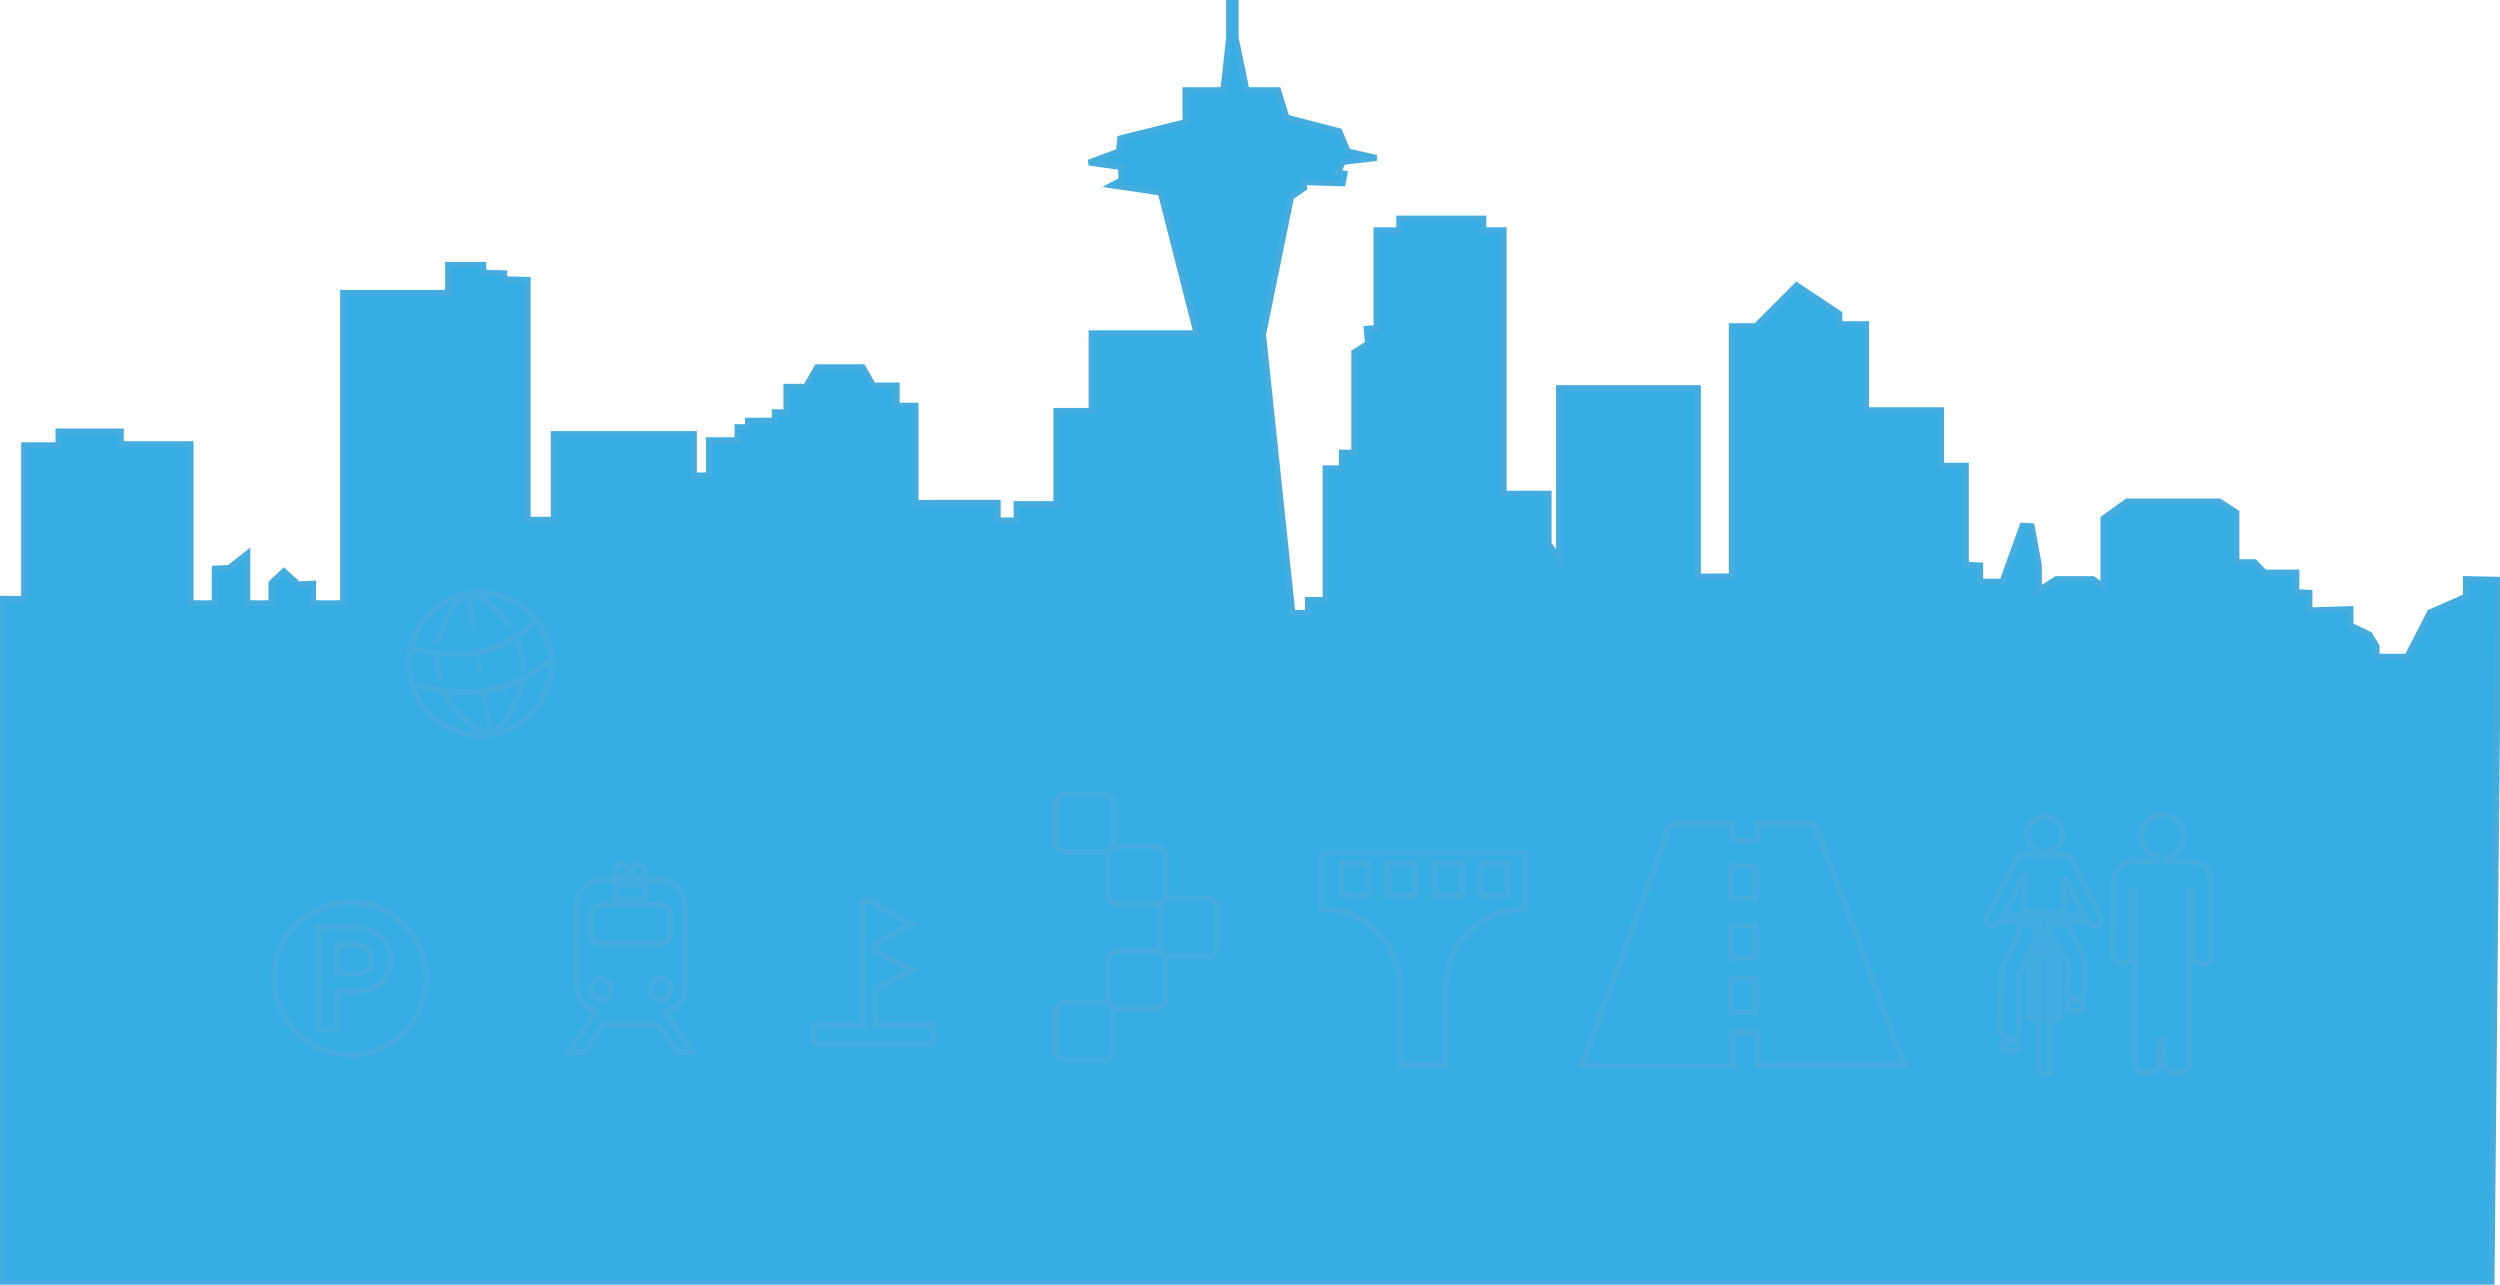 <svg id="Seattle_Background" data-name="Seattle Background" xmlns="http://www.w3.org/2000/svg" viewBox="0 0 838 430.65">
    <defs>
        <style>
            .cls-3 {
                fill: #35ade3;
                stroke: #45ace0;
                stroke-width: 2px;
            }
        </style>
    </defs>
    <title>Background-test1</title>
    <g id="Existing">
        <polygon id="Background" class="cls-3" points="0.5 200.73 8.09 200.73 8.09 149.24 19.61 149.24 19.61 144.64 40.5 144.64 40.5 148.88 63.88 148.88 63.88 202.21 71.97 202.21 71.97 190.62 76.78 190.41 82.9 185.6 82.9 202.21 90.98 202.21 90.98 195.43 95.13 191.5 99.94 195.87 104.97 195.65 104.97 202.21 115.02 202.21 115.02 98.18 150.21 98.18 150.21 88.79 162 88.79 162 91.41 169 91.63 169 93.59 176.87 93.81 176.87 174.23 185.61 174.23 185.61 145.5 232.59 145.5 232.59 159.37 237.62 159.37 237.62 147.57 247.23 147.57 247.23 143.2 250.73 143.2 250.73 141.02 259.69 141.02 259.69 138.18 263.62 138.18 263.62 129.65 270.18 129.65 273.89 123.1 289.19 123.1 292.69 129.22 300.56 129.22 300.56 135.99 306.89 135.99 306.89 168.55 334.43 168.55 334.43 174.45 340.77 174.45 340.77 168.99 354.1 168.99 354.1 137.74 365.9 137.74 365.9 111.73 401.08 111.73 389.06 64.53 372.67 62.13 375.95 60.38 375.73 56.01 365.02 54.48 375.07 50.76 375.51 46.39 397.37 40.93 397.37 30.22 410.04 30.22 412.01 12.74 412.01 0.5 414.19 0.5 414.19 12.74 417.82 30.22 428.4 30.22 431.24 39.4 448.94 43.99 451.78 50.76 461.4 52.95 450.25 54.26 448.28 57.76 450.69 58.19 450.03 61.47 436.92 61.03 437.14 63 432.77 66.06 423.37 112.17 433.2 205.48 438.45 205.48 438.45 201.11 444.35 201.11 444.35 156.97 449.81 156.97 449.81 151.72 453.97 151.72 453.97 118.07 458.56 115.23 458.12 110.2 461.4 109.98 461.4 77.2 469.05 77.2 469.05 73.27 497.24 73.27 497.24 77.2 504.01 77.2 504.01 165.49 519.09 165.49 519.09 182.32 522.59 187.35 522.59 130.09 569.13 130.09 569.13 193.25 580.5 193.25 580.5 109.33 588.58 109.33 602.24 95.67 616.55 105.18 616.55 108.67 625.51 108.67 625.51 137.52 650.65 137.52 650.65 156.1 658.95 156.1 658.95 189.31 663.76 189.53 663.76 195 671.19 195 677.96 176.2 681.02 176.42 683.43 189.53 683.43 197.84 689.33 194.12 701.56 194.12 705.06 196.74 705.06 173.8 712.93 168.12 743.96 168.12 749.64 171.83 749.64 188.44 755.76 188.44 759.04 191.94 769.75 191.94 769.75 198.49 774.12 198.71 774.12 204.61 787.88 204.17 787.88 209.64 794.22 212.7 796.63 216.63 796.63 220.13 806.9 220.13 814.55 205.27 826.57 200.02 826.57 194.12 837.49 194.34 835.15 430.15 0.5 430.15 0.5 200.73" />
        <g id="Parking">
            <path id="_Path_" data-name="&lt;Path&gt;" class="cls-3" d="M119.3,467.62a25.52,25.52,0,1,0,25.52,25.52h0A25.52,25.52,0,0,0,119.3,467.62Zm9.63,27.49c-2.46,1.92-6.14,2.35-10.65,2.35H115v12.84h-6.3V476H119q6.73,0,10.07,2.63a10.15,10.15,0,0,1,3.84,8,10.52,10.52,0,0,1-4,8.48h0Zm-2.44-8.48a4.43,4.43,0,0,1-2.05,3.93c-1.32.79-3.69,0.86-6.52,0.86H115v-9.59h3.84c2.5,0,4.49.07,5.67,0.84a4.88,4.88,0,0,1,2,4h0Z" transform="translate(-1.95 -165.13)" />
        </g>
        <g id="Transit">
            <path id="Combined-Shape" class="cls-3" d="M192.5,517.83h5.32l6.3-9.35h18.39l6.72,9.35h4.59L225,504.1l0.15,0a8.3,8.3,0,0,0,6.44-8.09V468.44a8.3,8.3,0,0,0-8.3-8.3H203.76a8.3,8.3,0,0,0-8.3,8.3V496a8.3,8.3,0,0,0,6.17,8l0.14,0Zm10.84-17.76a3.47,3.47,0,1,1,3.47-3.47A3.47,3.47,0,0,1,203.34,500.07Zm20,0a3.47,3.47,0,1,1,3.47-3.47A3.47,3.47,0,0,1,223.31,500.07Zm-20.17-31.52h20.17a3.26,3.26,0,0,1,3.26,3.26v6.3a3.26,3.26,0,0,1-3.26,3.26H203.13a3.26,3.26,0,0,1-3.26-3.26v-6.3A3.26,3.26,0,0,1,203.13,468.55Zm6.51-6.72H217a1.37,1.37,0,0,1,1.37,1.37v2.31a1.37,1.37,0,0,1-1.37,1.37h-7.36a1.37,1.37,0,0,1-1.37-1.37v-2.31A1.37,1.37,0,0,1,209.65,461.82Zm0.95-2.31a2.31,2.31,0,1,0-2.31-2.31A2.31,2.31,0,0,0,210.59,459.51Zm5.46,0a2.31,2.31,0,1,0-2.31-2.31A2.31,2.31,0,0,0,216.06,459.51Z" transform="translate(-1.95 -165.13)" />
        </g>
        <g id="Safety_Devices" data-name="Traffic Structure and Devices">
            <path id="Combined-Shape-2" data-name="Combined-Shape" class="cls-3" d="M307.41,474.92l-11.9-6.44v-0.94a0.41,0.41,0,0,0,0-.21,0.22,0.22,0,0,0-.09-0.09,0.41,0.41,0,0,0-.21,0h-3.92a0.41,0.41,0,0,0-.21,0,0.22,0.22,0,0,0-.09.09,0.41,0.41,0,0,0,0,.21v40.87a0.41,0.41,0,0,0,0,.21,0.22,0.22,0,0,0,.09.09,0.41,0.41,0,0,0,.21,0v0.16H275.07a0.25,0.25,0,0,0-.25.25v5.58a0.25,0.25,0,0,0,.25.25h39.58a0.25,0.25,0,0,0,.25-0.25v-5.58a0.25,0.25,0,0,0-.25-0.25H295.17v-0.16a0.41,0.41,0,0,0,.21,0,0.22,0.22,0,0,0,.09-0.09,0.41,0.41,0,0,0,0-.21V496.79l11.9-6.44-11.9-6.44v-2.56Z" transform="translate(-1.95 -165.13)" />
        </g>
        <g id="ITS">
            <path id="Combined-Shape-3" data-name="Combined-Shape" class="cls-3" d="M373.68,501.34l0.23,0.47-0.47-.23a3.15,3.15,0,0,0-1.36-.31H359a3.16,3.16,0,0,0-3.16,3.16v13a3.16,3.16,0,0,0,3.16,3.16h13a3.16,3.16,0,0,0,3.16-3.16v-13a3.15,3.15,0,0,0-.31-1.36l-0.23-.47,0.47,0.23a3.15,3.15,0,0,0,1.36.31h13a3.16,3.16,0,0,0,3.16-3.16V487a3.15,3.15,0,0,0-.31-1.36l-0.23-.47,0.47,0.23a3.15,3.15,0,0,0,1.36.31h13a3.16,3.16,0,0,0,3.16-3.16v-13A3.16,3.16,0,0,0,407,466.3H394a3.15,3.15,0,0,0-1.36.31l-0.47.23,0.23-.47a3.15,3.15,0,0,0,.31-1.36V452a3.16,3.16,0,0,0-3.16-3.16h-13a3.15,3.15,0,0,0-1.36.31l-0.47.23,0.23-.47a3.15,3.15,0,0,0,.31-1.36v-13a3.16,3.16,0,0,0-3.16-3.16H359a3.16,3.16,0,0,0-3.16,3.16v13a3.16,3.16,0,0,0,3.16,3.16h13a3.15,3.15,0,0,0,1.36-.31l0.47-.23-0.23.47a3.15,3.15,0,0,0-.31,1.36v13a3.16,3.16,0,0,0,3.16,3.16h13a3.15,3.15,0,0,0,1.36-.31l0.47-.23-0.23.47a3.15,3.15,0,0,0-.31,1.36v13a3.15,3.15,0,0,0,.31,1.36l0.23,0.47-0.47-.23a3.15,3.15,0,0,0-1.36-.31h-13a3.16,3.16,0,0,0-3.16,3.16v13A3.15,3.15,0,0,0,373.68,501.34Z" transform="translate(-1.95 -165.13)" />
        </g>
        <g id="Bridge_Struct" data-name="Bridges and Structure">
            <path id="Combined-Shape-4" data-name="Combined-Shape" class="cls-3" d="M445.41,451H513v19h-0.51a25.87,25.87,0,0,0-25.87,25.87q0,14.29-.26,26.38H471.53q-0.26-26.12-.26-26.38A25.87,25.87,0,0,0,445.41,470H444.9V451.53Zm6.8,3.33a0.74,0.74,0,0,0-.39.07,0.47,0.47,0,0,0-.19.19,0.74,0.74,0,0,0-.07.39v9.44a0.74,0.74,0,0,0,.07.39,0.47,0.47,0,0,0,.19.19,0.74,0.74,0,0,0,.39.07h7.91a0.74,0.74,0,0,0,.39-0.07,0.47,0.47,0,0,0,.19-0.19,0.74,0.74,0,0,0,.07-0.39V455a0.74,0.74,0,0,0-.07-0.39,0.47,0.47,0,0,0-.19-0.19,0.74,0.74,0,0,0-.39-0.07h-7.91Zm15.37,0a0.74,0.74,0,0,0-.39.07,0.47,0.47,0,0,0-.19.19,0.74,0.74,0,0,0-.07.39v9.44a0.74,0.74,0,0,0,.07.39,0.47,0.47,0,0,0,.19.19,0.74,0.74,0,0,0,.39.07h7.91a0.74,0.74,0,0,0,.39-0.07,0.47,0.47,0,0,0,.19-0.19,0.74,0.74,0,0,0,.07-0.39V455a0.74,0.74,0,0,0-.07-0.39,0.47,0.47,0,0,0-.19-0.19,0.74,0.74,0,0,0-.39-0.07h-7.91Zm15.88,0a0.74,0.74,0,0,0-.39.07,0.47,0.47,0,0,0-.19.19,0.74,0.74,0,0,0-.07.39v9.44a0.74,0.74,0,0,0,.07.39,0.47,0.47,0,0,0,.19.19,0.74,0.74,0,0,0,.39.07h7.91a0.74,0.74,0,0,0,.39-0.07,0.47,0.47,0,0,0,.19-0.19,0.74,0.74,0,0,0,.07-0.39V455a0.74,0.74,0,0,0-.07-0.39,0.47,0.47,0,0,0-.19-0.19,0.74,0.74,0,0,0-.39-0.07h-7.91Zm15.37,0a0.74,0.74,0,0,0-.39.07,0.47,0.47,0,0,0-.19.19,0.74,0.74,0,0,0-.07.39v9.44a0.74,0.74,0,0,0,.07.39,0.47,0.47,0,0,0,.19.19,0.74,0.74,0,0,0,.39.07h7.91a0.74,0.74,0,0,0,.39-0.07,0.47,0.47,0,0,0,.19-0.19,0.74,0.74,0,0,0,.07-0.39V455a0.74,0.74,0,0,0-.07-0.39,0.47,0.47,0,0,0-.19-0.19,0.74,0.74,0,0,0-.39-0.07h-7.91Z" transform="translate(-1.95 -165.13)" />
        </g>
        <g id="Channelization">
            <path id="Combined-Shape-5" data-name="Combined-Shape" class="cls-3" d="M582.76,522.33H532.26L560.32,446v-1.91a2.8,2.8,0,0,1,2.81-2.79h19.64v5.59h8.42v-5.59H608a2.8,2.8,0,0,1,2.81,2.79V446l0.7-1.91,28.75,78.21H591.17V511.15h-8.42v11.17Zm-0.49-67v11h8v-11h-8Zm0,38v11h8v-11h-8Zm0-18v11h8v-11h-8Z" transform="translate(-1.95 -165.13)" />
        </g>
        <g id="Bike_Ped" data-name="Bike and Pedestrian">
            <path class="cls-3" d="M737.62,454l-3.83-.09-5.64-.11v-1.31a7.2,7.2,0,1,0-8.59-7.06,7,7,0,0,0,5.34,6.85v1.52l-8.57-.12c-3.35,0-5.88,4.41-5.88,7.78l-0.17,23.41a3.17,3.17,0,0,0,3.15,3.18h0a2.88,2.88,0,0,0,2.87-2.89h0V463.92h1.09v56.87a3.9,3.9,0,0,0,3.91,3.89H723a2.67,2.67,0,0,0,1.85-.85,3.85,3.85,0,0,0,1.08-2.68l0.15-7.44a0.44,0.44,0,0,1,.43-0.44h0.06l0.27,0a0.41,0.41,0,0,1,.36.39l0.17,7.07a4.45,4.45,0,0,0,1.78,3.5,1.79,1.79,0,0,0,.95.41h2.09a3.55,3.55,0,0,0,3.56-3.53h0V463.5h1.07v21.58A3.22,3.22,0,0,0,740,488.3h0.44a2.45,2.45,0,0,0,2.45-2.45V460A6.09,6.09,0,0,0,737.62,454Z" transform="translate(-1.95 -165.13)" />
            <circle class="cls-3" cx="685.34" cy="279.76" r="5.97" />
            <rect class="cls-3" x="683.6" y="319.62" width="3.45" height="40.65" rx="1.71" ry="1.71" />
            <path class="cls-3" d="M688.69,482.23a0.5,0.5,0,0,1-.35-0.48v-7a0.79,0.79,0,0,1,.79-0.79h10.94a0.51,0.51,0,0,0,.44-0.73l-0.45-1a0.51,0.51,0,0,0-.44-0.28h-25a0.51,0.51,0,0,0-.44.27l-0.54,1a0.51,0.51,0,0,0,.44.75h11.11a0.87,0.87,0,0,1,.87.87v7a0.52,0.52,0,0,1-.36.49,5.29,5.29,0,0,0-3.62,5v18.12a1.36,1.36,0,0,0,1.12,1.36h0.35a0.94,0.94,0,0,0,.81-0.44,1.79,1.79,0,0,0,.28-0.87l0.11-19.6c0-1,1.54-1.91,2.49-1.91s2.7,1,2.7,1.91v19.94a0.94,0.94,0,0,0,.77.93l0.68,0a0.95,0.95,0,0,0,1-1V487.13A5.1,5.1,0,0,0,688.69,482.23Z" transform="translate(-1.95 -165.13)" />
            <path class="cls-3" d="M706.18,472.52l-10.31-20a1.6,1.6,0,0,0-1.31-.87l-14.8.05a1.6,1.6,0,0,0-1.34.84l-10.56,19.87a2,2,0,0,0,.83,2.71h0a2.5,2.5,0,0,0,3.69-1.42l8.19-15.43V471h13.47V459.14l7.51,14.61c1,1.64,2.22,2.22,3.67,1.47h0a2,2,0,0,0,.88-2.7h0Z" transform="translate(-1.95 -165.13)" />
            <path class="cls-3" d="M684.69,478.79v-3.7h-4.93c-1.39,3.24-6.41,14.48-6.85,15.41l-0.3,19.9a3.06,3.06,0,0,0,3.06,3.06h0a3.11,3.11,0,0,0,3-3.15V492.43l6-13.63h0Z" transform="translate(-1.95 -165.13)" />
            <path class="cls-3" d="M694.46,474.62h-5.13a0.14,0.14,0,0,0-.14.14v3.43l0,0.07,6.12,9.37,0,0.08s-0.22,8.13-.28,10.1a2,2,0,0,0,.2.94,1.2,1.2,0,0,0,.55.53,3.27,3.27,0,0,0,4.35-.62,1.65,1.65,0,0,0,.44-1V486s-4.5-8.19-6-11.29A0.14,0.14,0,0,0,694.46,474.62Z" transform="translate(-1.95 -165.13)" />
            <rect class="cls-3" x="692.95" y="335.42" width="5.43" height="3.4" rx="0.84" ry="0.84" />
            <rect class="cls-3" x="670.96" y="349.3" width="5.48" height="2.86" rx="1.04" ry="1.04" />
        </g>
        <g id="Real_Property" data-name="Real Property">
            <circle class="cls-3" cx="160.98" cy="222.56" r="23.9" />
            <path class="cls-3" d="M159.36,364l0.18,0.1a27.34,27.34,0,0,1,8,46.4l-0.83.74" transform="translate(-1.95 -165.13)" />
            <path class="cls-3" d="M158.75,364.15l2.79,21.49c0.09,0.67,4.78,25.61,4.78,25.61" transform="translate(-1.95 -165.13)" />
            <path class="cls-3" d="M158.05,364.28l-0.3.17a28.14,28.14,0,0,0,5.59,45.79l2.48,1.19" transform="translate(-1.95 -165.13)" />
            <path class="cls-3" d="M139.55,382.69h0c20.46,3.73,29.69,1.46,41.94-9.43l0.2-.4" transform="translate(-1.95 -165.13)" />
            <path class="cls-3" d="M140,394.46s11.93,3.83,24.34,2.3c8.63-1.06,17.6-6.15,22.49-10.93v3.26" transform="translate(-1.95 -165.13)" />
        </g>
    </g>
</svg>